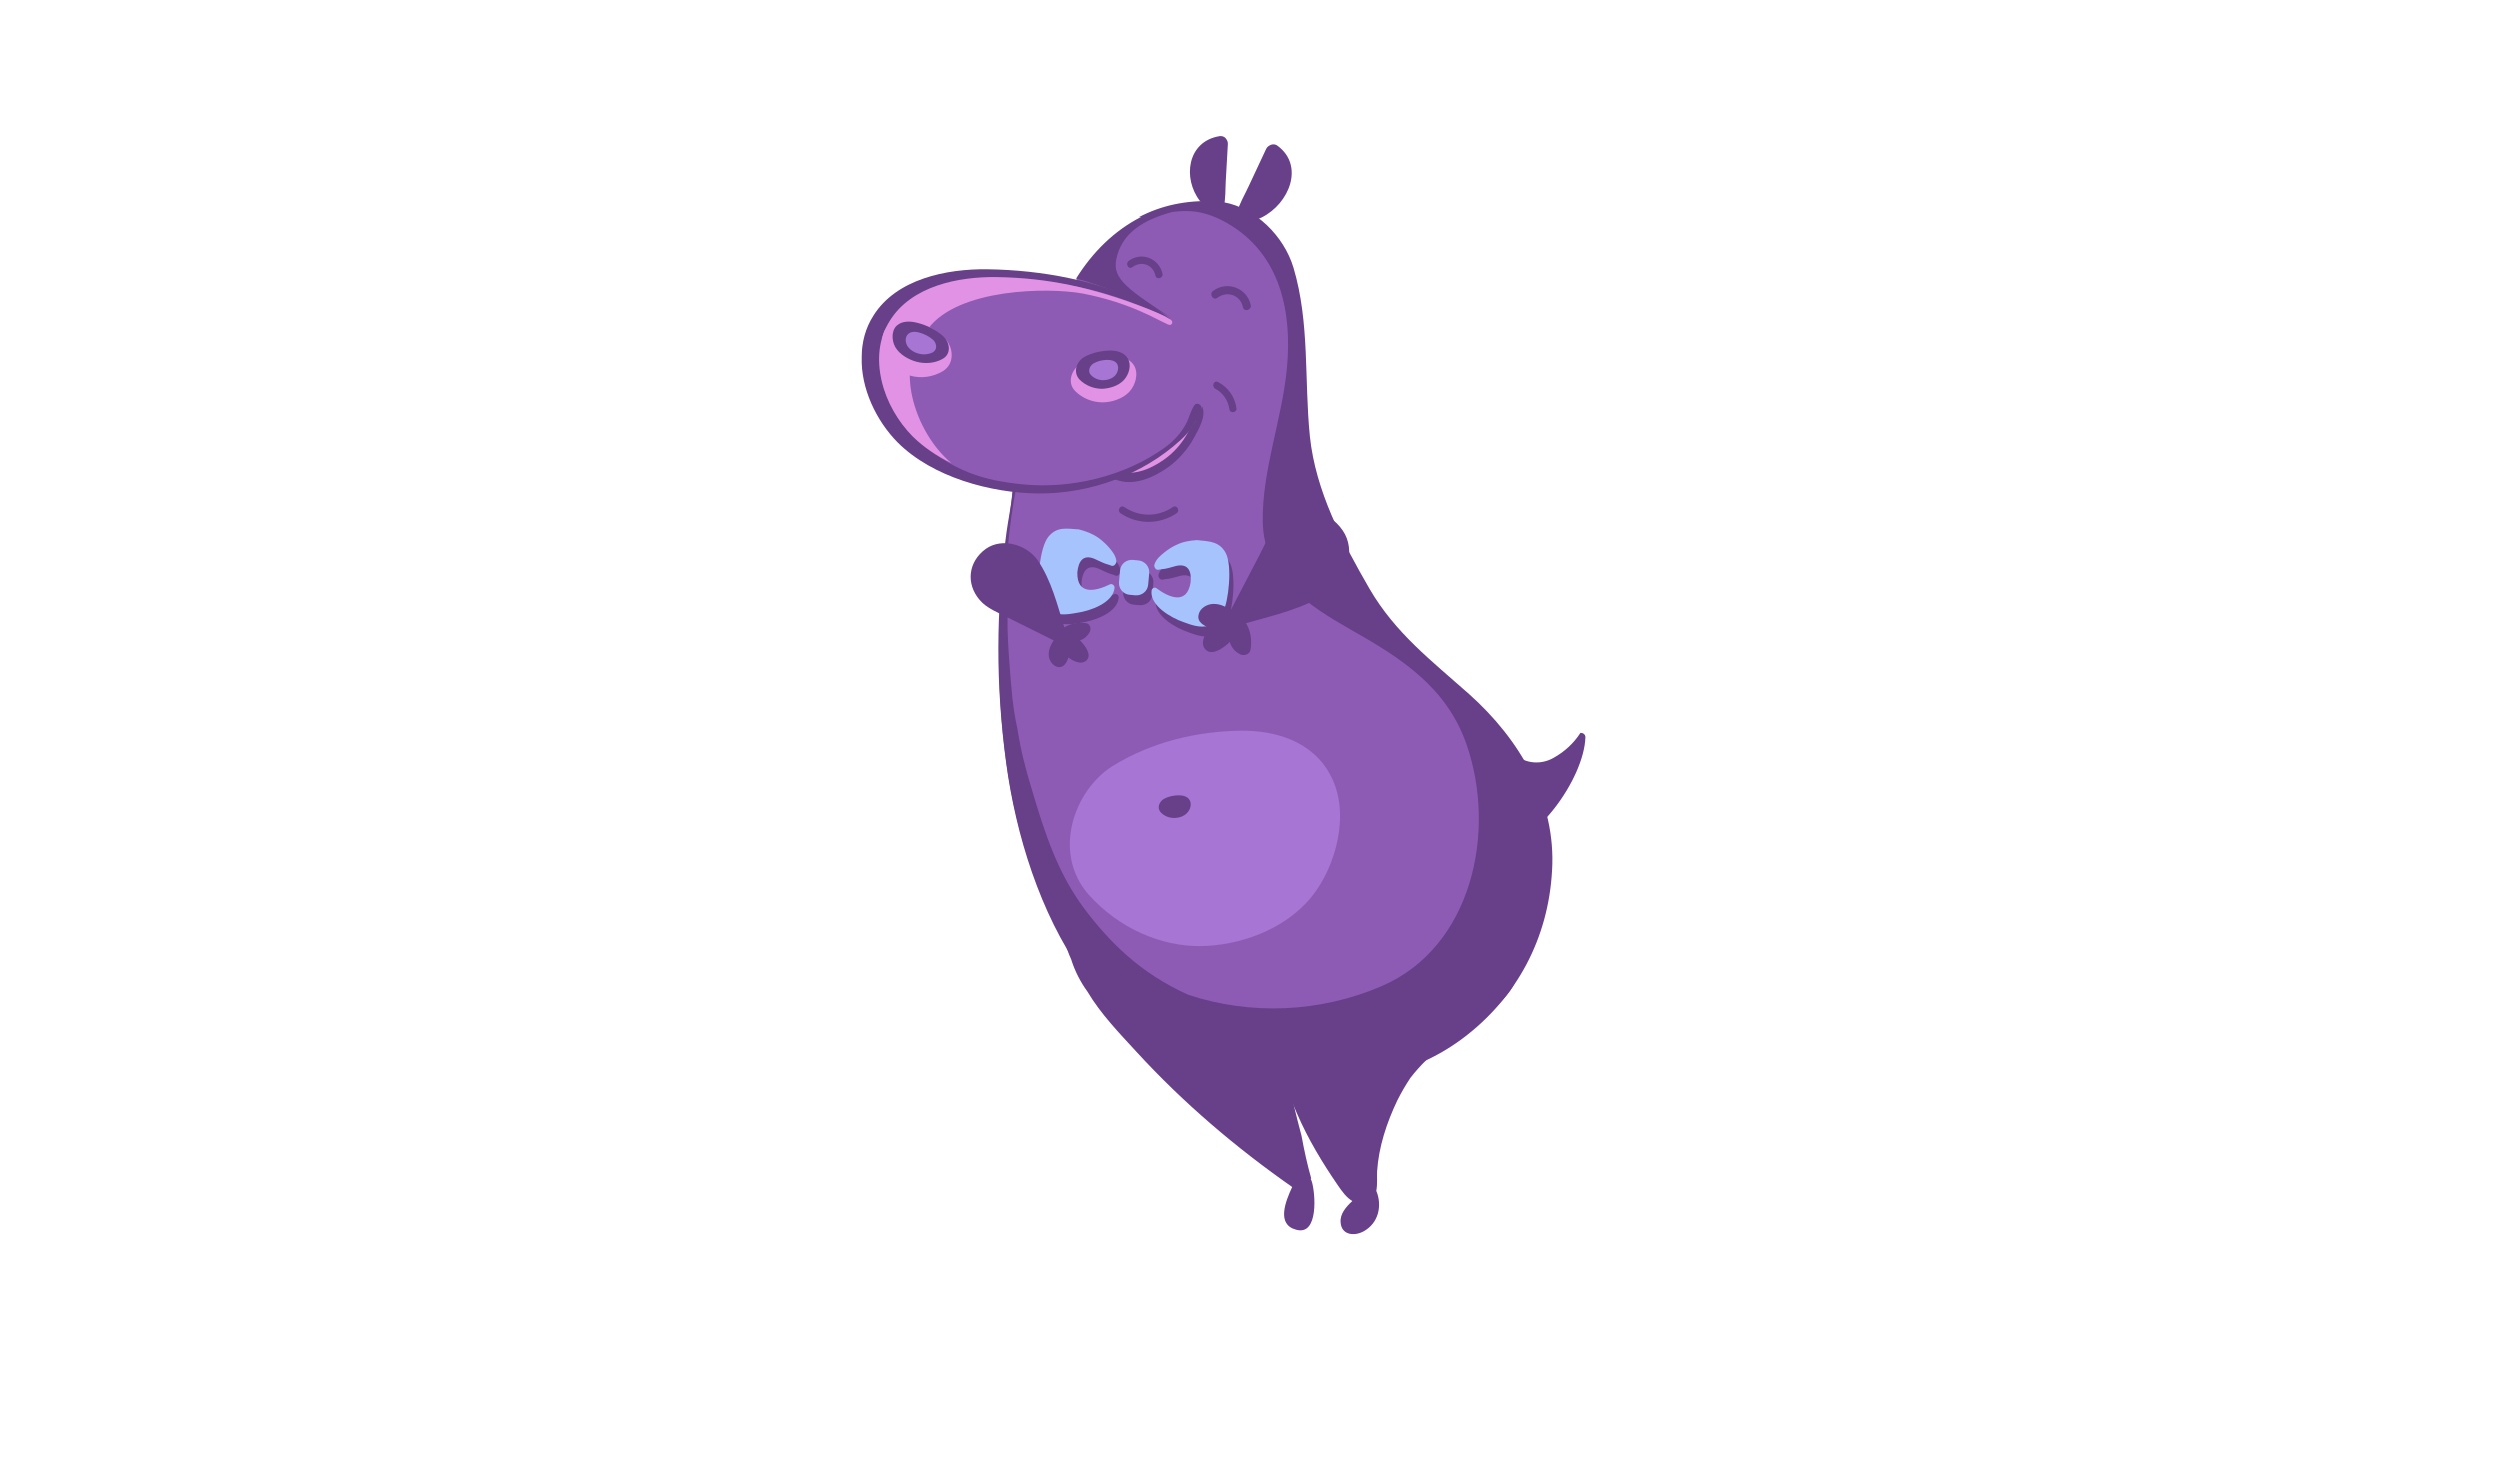 <?xml version="1.0" encoding="utf-8"?>
<!-- Generator: Adobe Illustrator 18.0.0, SVG Export Plug-In . SVG Version: 6.00 Build 0)  -->
<!DOCTYPE svg PUBLIC "-//W3C//DTD SVG 1.1//EN" "http://www.w3.org/Graphics/SVG/1.1/DTD/svg11.dtd">
<svg version="1.1" id="Layer_1" xmlns="http://www.w3.org/2000/svg" xmlns:xlink="http://www.w3.org/1999/xlink" x="0px" y="0px"
	 viewBox="0 0 960 560" enable-background="new 0 0 960 560" xml:space="preserve">
<path fill="#674089" d="M523.5,472.9c6-3.2,7.3-10.1,5-15.6c0.5-2.7,0.2-5.7,0.3-7.4c0.6-9.5,3.7-18.8,7.8-27.4c1.5-3,3.2-5.9,5-8.6
	c7.4-9.6,17.5-16.6,27.5-23.7c4.1-2.1,7.5-5.4,10.3-9.1c2-2.6,3.3-5.7,4.4-8.8l0-0.1c0.1-0.3,0.2-0.5,0.3-0.8c0.2-0.5,0.4-1,0.6-1.5
	c0.3-0.9,0.5-1.7,0.7-2.6c5.7-25.3-15.4-49.8-42.8-50.3c-6.7-0.1-12.9,1.2-18.5,3.5c-10.5,3.1-19.6,9.4-26.5,18.6
	c-0.2,0.2-0.4,0.5-0.5,0.8c-11.2,12.7-16.3,31.9-11.8,48.2c2.1,13.7,7.6,27.7,12.8,39.6c4.2,9.7,9.7,18.8,15.6,27.4
	c1.7,2.5,3.4,4.8,5.6,6.1c-2.5,2.3-4.8,5-4.5,8.2C515.1,474.2,519.9,474.8,523.5,472.9z"/>
<path fill="#674089" d="M503.7,453.6c-0.1-0.3-0.3-0.6-0.4-0.9c0.1-0.1,0.2-0.1,0.2-0.2c-1.5-5.3-2.7-10.8-3.7-16.3
	c-1.9-7.2-3.7-14.4-5.2-21.8c-2.8-14-3.1-28.5-5-42.6c-2.4-18.9-8.6-40.6-27.8-48.5c-1.1-0.5-2.3-0.8-3.5-1.1
	c-10.4-3.9-22.3-3-32.8,3.4c-3.9,2.3-6.8,5.2-9,8.4c-5.8,5.8-8.5,14.3-8.1,22.6c0.2,4.2,1.2,8.1,2.9,11.7c1.4,4.5,3.6,8.8,6.3,12.5
	c5.1,8.6,12.3,16,19,23.3c17.8,19.4,38,36.6,59.6,51.7c-2.6,5.6-6.1,14.4,1.5,16.4C506.5,474.7,505.1,457.9,503.7,453.6z"/>
<path fill="#8E5BB4" d="M562.2,265.3c-14.3-12.7-28-23.1-37.7-39.9c-10.3-17.7-20.4-37.1-22.6-57.8c-2.2-21.4,0-43.1-6.3-64
	C492,91.4,481.1,81,469.3,78.8c-1-0.2-2-0.4-3-0.4c-62.4-3.1-72.6,77.9-78.6,123c-4,30-4.9,59.5-0.8,89.5
	c3.6,27,12.8,56.7,28.7,79.1c15.5,21.9,42.9,34.4,68.5,40.1c26,5.7,54.3,2.2,76-13.9c20.7-15.4,32.6-38.2,33.9-63.8
	C595.3,305.8,581.4,282.3,562.2,265.3z"/>
<path fill="#674089" d="M471,53.6c-0.5-1-1.6-1.5-2.8-1.3c-12.4,2.1-14.1,16.3-7.4,24.9c1.4,1.8,7.8,7.4,9.1,2.3
	c0.8-3.2,0.6-6.8,0.8-10.1c0.3-4.7,0.5-9.4,0.8-14.1C471.5,54.5,471.3,54,471,53.6z"/>
<path fill="#674089" d="M487.3,56c1-0.7,2.3-0.8,3.3,0c10.3,7.6,4.6,22.1-6.1,27.5c-2.2,1.1-11,3.7-9.5-1.8c0.9-3.5,3-6.9,4.5-10.2
	c2.2-4.7,4.4-9.4,6.6-14.1C486.4,56.7,486.8,56.3,487.3,56z"/>
<g>
	<path fill="#674089" d="M478.9,118.1c-1.4-6.6-9-9.5-14.5-5.5c-1.6,1.2,0,3.8,1.6,2.7c3.9-2.9,8.9-1.1,9.9,3.6
		C476.4,120.9,479.4,120,478.9,118.1z"/>
	<path fill="#674089" d="M445.1,106c-1.3-5.9-8.1-8.6-13-4.9c-1.4,1.1,0,3.5,1.4,2.4c3.5-2.6,8-1,8.9,3.3
		C442.8,108.5,445.5,107.8,445.1,106z"/>
</g>
<g>
	<path fill="#8E5BB4" d="M561.5,266.3c-14.3-12.7-28-23.1-37.7-39.9c-10.3-17.7-20.4-37.1-22.6-57.8c-2.2-21.4,0-43.1-6.3-64
		c-3.6-12.2-14.5-22.6-26.2-24.8c-1-0.2-2-0.4-3-0.4c-62.4-3.1-72.6,77.9-78.6,123c-4,30-4.9,59.5-0.8,89.5
		c3.6,27,12.8,56.7,28.7,79.1c15.5,21.9,42.9,34.4,68.5,40.1c26,5.7,54.3,2.2,76-13.9c20.7-15.4,32.6-38.2,33.9-63.8
		C594.7,306.8,580.8,283.3,561.5,266.3z"/>
	<path fill="#674089" d="M564.1,266.5c-14.5-12.9-28.3-23.4-38.2-40.4c-10.4-18-20.7-37.5-22.9-58.5c-2.2-21.7,0-43.6-6.3-64.8
		C493,90.5,482,79.9,470.1,77.7c-1-0.2-2-0.4-3.1-0.4c-11.6-0.6-21.3,1.7-29.7,6.1c0.3,0,0.6-0.1,0.9-0.1
		c-10.4,5.3-18.7,13.6-25,23.7c8.1,1.8,28.8,10,37,15.4c-16.7-11.1-23-15.1-21.6-22.6c2-10.3,10.4-15.4,21.6-18.4
		c6.2-0.8,12.4-0.6,20.9,4.2c21,12,25,34.8,23.1,55.5c-1.8,19.8-9.6,39.3-9.3,59.2c0.3,21.1,17.3,32.1,34,41.6
		c19.3,10.9,36.7,22.1,44.3,44.1c11.5,33.2,2.2,77.7-32.7,92.7c-23.8,10.2-50.3,11.2-74.2,3.3c-18.7-8.4-30.4-20.5-39.8-32.9
		c-10.1-13.5-15.1-28.4-20.2-45.7c-2.4-7.8-4.4-15.5-5.6-23.5c-1.8-7.9-2.4-16.1-3-24.3c-0.5-6.4-0.9-12.6-0.8-18.9
		c-1.6-16.8,0.5-34.2,3.5-50.6l-1.4-0.1c0,0.2-0.4,4.4-0.4,4.6c-0.3,3.6-1.5,9.3-2.1,13.8c-4.1,30.3-4.2,58.4-0.1,88.8
		c3.7,27.4,13,57.4,29,80.1c8.5,12,20.5,21.2,33.8,28c0.1-0.3,0.1-0.6,0.2-0.8c11.3,5.8,23.5,9.8,35.3,12.4
		c26.3,5.8,55,2.3,76.9-14.1c20.9-15.6,33-38.6,34.4-64.6C597.6,307.5,583.5,283.8,564.1,266.5z"/>
</g>
<path fill="#674089" d="M388.1,187.2"/>
<path fill="#A775D3" d="M427.5,294c15-9.2,32.3-13.2,49-13.4c12.3-0.2,27.5,3.6,34.5,17.3c7.6,14.4,2.1,34.7-7.3,46.4
	c-10.5,13-28.2,18.8-42.5,19c-15.6,0.2-31.7-7-43.1-19.7C403.8,327.4,412.5,303.2,427.5,294z"/>
<path fill="#674089" d="M446.9,306.8c1.8-1,3.8-1.4,5.8-1.4c1.5,0,3.3,0.4,4.1,1.8c0.9,1.5,0.3,3.7-0.9,4.9c-1.2,1.4-3.3,2-5,2
	c-1.9,0-3.8-0.7-5.1-2.1C444.1,310.3,445.2,307.8,446.9,306.8z"/>
<path fill="#674089" d="M608.8,283.1c0-1.1-0.9-1.7-1.9-1.7c-2.5,3.9-6,7.2-10.3,9.6c-5.4,3.1-12.2,2.1-16.1-2.6
	c-0.1,0-0.1,0-0.2,0.1c-0.4-0.2-0.8-0.2-1.2-0.1c-8.1,2.1-13.8,39.2-6.6,38.6C589.6,325.5,608.3,298.9,608.8,283.1z"/>
<g>
	<path fill="#674089" d="M461.7,156.3c-0.5-1.1-1.9-2.1-3.2-1.8c-0.1,0-0.2,0-0.3,0.1c-0.8,0.2-1.3,0.6-1.7,1.1
		c-0.7-0.6-1.6-0.8-2.5-0.8c-4.8,0.1-8.8,2.4-13.1,4.4c-6,2.8-12.2,3.7-18.5,5.3c-10.2,2.6-4.1,11.6,0.5,16c8,7.7,17.7,4.4,25.7-1.2
		c4-2.9,7.6-7,9.9-11.3C460.1,165.1,463.3,159.9,461.7,156.3z"/>
	<path fill="#E192E5" d="M458.9,155.6c-0.5-1-1.7-1.9-2.9-1.6c-0.1,0-0.2,0-0.2,0.1c-0.7,0.2-1.2,0.5-1.6,1
		c-0.6-0.5-1.5-0.8-2.3-0.8c-4.4,0.1-8.1,2.1-12,3.9c-5.4,2.5-11.2,3.3-16.9,4.7c-9.3,2.3-3.7,10.5,0.6,14.5c7.4,7,16.3,4.1,23.5-1
		c3.7-2.6,6.9-6.3,9-10.2C457.5,163.5,460.3,158.8,458.9,155.6z"/>
</g>
<g>
	<path fill="#8E5BB4" d="M441.5,117.7c-19.1-9.5-41-13.6-62.2-13.9c-15.6-0.2-34.9,3.7-43.7,17.8c-9.6,14.9-2.7,35.8,9.3,47.8
		c13.4,13.4,35.8,19.4,53.9,19.6c19.8,0.2,40.2-7.2,54.6-20.4C471.6,152.2,460.5,127.2,441.5,117.7z"/>
	<path fill="#674089" d="M461.1,155.8c-0.4-0.7-1.7-1.1-2.3-0.4c-1.6,2.1-2.1,5-3.4,7.4c-2,3.7-4.9,6.8-8.3,9.2
		c-15.4,11-35.9,15.8-54.3,14c-14.6-1.5-26.6-4.4-42.7-18.8c-18-19.6-12.7-38.2-4.2-47.2c14.8-14.7,49.1-13.9,68.8-9.7
		c12.2,2.6,23.9,6.9,34.9,12.5c-2.5-2.2-5.3-4-8.3-5.5c-19.1-9.5-41-13.6-62.2-13.9c-15.6-0.2-34.9,3.7-43.7,17.8
		c-3.1,4.8-4.5,10.3-4.5,15.9c-0.4,11.9,5.5,24.4,13.8,32.8c13.4,13.4,35.8,19.4,53.9,19.6c19.8,0.2,40.2-7.2,54.6-20.4
		c2.7-2.4,4.7-5,6.1-7.7c0.2,0,0.4,0,0.6-0.3C460.8,159.7,462,157.4,461.1,155.8z"/>
	<path fill="#E192E5" d="M448.9,122.4c-2-1.4-6.4-3.1-8.1-3.8c-21.4-8.3-38.4-11.9-58.2-12.2c-14.6-0.2-32.5,3.4-40.8,16.6
		c-9,13.9-2.5,33.4,8.7,44.6c4.1,4.1,9.2,7.5,14.8,10.2c-14-11.6-22.9-38.5-8.9-51.6c11.6-15.5,46.1-15.9,59.3-13.5
		c18.6,3.6,29.2,10.4,32,11.5c0.8,0.5,2,1,2.4-0.1C450.3,123.3,449.7,122.7,448.9,122.4z"/>
	<path fill="#E192E5" d="M362.8,129.9c-3.3-3.3-7.5-5.4-11.8-6.6c-3.2-0.9-7.3-1-10,1.8c-2.9,3-2.8,8.2-1.1,11.7
		c1.9,3.8,6.1,6.5,9.8,7.5c4,1.1,8.6,0.5,12.4-1.8C366.8,139.6,366.1,133.2,362.8,129.9z"/>
	<path fill="#674089" d="M362.1,129c-2.7-2.4-6.2-4.1-9.7-5c-2.6-0.7-5.9-0.9-8,1c-2.2,2-2,5.8-0.6,8.3c1.6,2.8,5.1,4.8,8.1,5.6
		c3.3,0.9,7,0.6,9.9-1C365.5,136,364.8,131.4,362.1,129z"/>
	<path fill="#A775D3" d="M358.2,130.4c-1.5-1.3-3.4-2.2-5.2-2.7c-1.4-0.4-3.2-0.5-4.3,0.6c-1.2,1.1-1.1,3.1-0.3,4.5
		c0.9,1.5,2.7,2.6,4.4,3c1.8,0.5,3.8,0.3,5.4-0.5C360.1,134.2,359.7,131.7,358.2,130.4z"/>
	<path fill="#E192E5" d="M415.2,139.6c3.7-2,7.9-2.8,11.9-2.9c3,0,6.7,0.8,8.4,3.7c1.8,3.1,0.5,7.5-1.8,10
		c-2.6,2.8-6.9,4.1-10.3,4.1c-3.8,0-7.7-1.5-10.5-4.3C409.5,146.8,411.6,141.6,415.2,139.6z"/>
	<path fill="#674089" d="M416.5,137c3-1.6,6.4-2.3,9.7-2.4c2.4,0,5.5,0.6,6.9,3.1c1.5,2.6,0.4,6.1-1.5,8.2c-2.1,2.3-5.6,3.3-8.4,3.4
		c-3.1,0-6.3-1.2-8.6-3.5C411.8,142.9,413.5,138.6,416.5,137z"/>
	<g>
		<g>
			<g>
				<path fill="#A775D3" d="M420,139.5c1.6-0.9,3.5-1.3,5.3-1.3c1.3,0,3,0.3,3.7,1.6c0.8,1.4,0.2,3.3-0.8,4.4
					c-1.1,1.2-3,1.8-4.6,1.8c-1.7,0-3.4-0.7-4.6-1.9C417.5,142.7,418.4,140.4,420,139.5z"/>
			</g>
		</g>
	</g>
</g>
<g>
	<path fill="#674089" d="M480.3,117.2c-1.4-6.6-9-9.5-14.5-5.5c-1.6,1.2,0,3.8,1.6,2.7c3.9-2.9,8.9-1.1,9.9,3.6
		C477.7,119.9,480.7,119.1,480.3,117.2z"/>
	<path fill="#674089" d="M446.4,105.1c-1.3-5.9-8.1-8.6-13-4.9c-1.4,1.1,0,3.5,1.4,2.4c3.5-2.6,8-1,8.9,3.3
		C444.2,107.6,446.8,106.8,446.4,105.1z"/>
</g>
<g>
	<path fill="#674089" d="M474.8,156.7c-0.6-4.3-3.2-8-7.1-10c-1.6-0.8-2.6,1.7-1,2.6c3,1.6,4.9,4.5,5.4,7.9
		C472.3,158.9,475.1,158.5,474.8,156.7z"/>
	<path fill="#674089" d="M450.4,194.7c-5.8,3.9-12.9,3.9-18.7,0c-1.5-1-2.9,1.4-1.4,2.4c6.5,4.4,15,4.4,21.5,0
		C453.3,196.1,451.9,193.7,450.4,194.7z"/>
</g>
<g>
	<g>
		<path fill="#674089" d="M427.8,228.2c-5.3,2.6-12.7,4.4-12.5-4.6c0.4-4.1,2.1-7.1,6.6-5.2c1.9,0.8,3.5,1.8,5.6,2.3
			c0.2,0.1,0.4,0.1,0.5,0.2c0.2,0.1,0.4,0.1,0.6,0.2c0.7,0.1,1.2-0.4,1.5-1c0,0,0,0,0,0c0.1-0.2,0.2-0.5,0.2-0.8
			c-0.2-2.2-1.8-4-2.7-5.1c-1-1.2-2.7-2.8-4.1-3.8c-2.4-1.7-4.9-2.6-7.6-3.3c-4.7-0.3-8.4-1.2-11.7,2.8c-3.6,4.4-4.4,18.7-3.3,22.2
			c0.6,2.1,1.6,5.1,4.4,6.5c3.4,1.9,7.5,0.9,10,0.5c4.9-0.7,13.9-3.8,14.3-9.7C429.6,228.5,428.7,227.8,427.8,228.2z"/>
		<path fill="#674089" d="M438.8,219l-2.2-0.2c-2.5-0.2-4.7,1.6-4.9,4.1l-0.4,4.4c-0.2,2.5,1.6,4.7,4.1,4.9l2.2,0.2
			c2.5,0.2,4.7-1.6,4.9-4.1l0.4-4.4C443.1,221.4,441.2,219.2,438.8,219z"/>
		<path fill="#674089" d="M472.2,216c-2.5-4.4-6.3-4.3-11-4.8c-2.8,0.2-5.4,0.6-8,1.9c-1.6,0.7-3.5,2-4.7,3c-1.1,0.9-3,2.4-3.6,4.5
			c-0.1,0.3-0.1,0.5,0,0.8c0,0,0,0,0,0c0.2,0.6,0.6,1.2,1.3,1.2c0.2,0,0.4,0,0.6-0.1c0.2,0,0.4,0,0.6-0.1c2.1-0.1,3.9-0.8,5.9-1.3
			c4.7-1,5.9,2.2,5.5,6.3c-1.4,8.9-8.4,5.8-13.1,2.3c-0.7-0.6-1.8,0-1.9,0.9c-0.7,5.8,7.6,10.5,12.3,12.1c2.3,0.8,6.2,2.5,9.9,1.3
			c2.9-1,4.5-3.7,5.4-5.7C473.2,235.2,475,221,472.2,216z"/>
	</g>
	<g>
		<path fill="#A7C3FE" d="M426.2,224.4c-5.3,2.6-12.7,4.4-12.5-4.6c0.4-4.1,2.1-7.1,6.6-5.2c1.9,0.8,3.5,1.8,5.6,2.3
			c0.2,0.1,0.4,0.1,0.5,0.2c0.2,0.1,0.4,0.1,0.6,0.2c0.7,0.1,1.2-0.4,1.5-1c0,0,0,0,0,0c0.1-0.2,0.2-0.5,0.2-0.8
			c-0.2-2.2-1.8-4-2.7-5.1c-1-1.2-2.7-2.8-4.1-3.8c-2.4-1.7-4.9-2.6-7.6-3.3c-4.7-0.3-8.4-1.2-11.7,2.8c-3.6,4.4-4.4,18.7-3.3,22.2
			c0.6,2.1,1.6,5.1,4.4,6.5c3.4,1.9,7.5,0.9,10,0.5c4.9-0.7,13.9-3.8,14.3-9.7C427.9,224.7,427,224,426.2,224.4z"/>
		<path fill="#A7C3FE" d="M437.1,215.2L435,215c-2.5-0.2-4.7,1.6-4.9,4.1l-0.4,4.4c-0.2,2.5,1.6,4.7,4.1,4.9l2.2,0.2
			c2.5,0.2,4.7-1.6,4.9-4.1l0.4-4.4C441.5,217.6,439.6,215.4,437.1,215.2z"/>
		<path fill="#A7C3FE" d="M470.6,212.2c-2.5-4.4-6.3-4.3-11-4.8c-2.8,0.2-5.4,0.6-8,1.9c-1.6,0.7-3.5,2-4.7,3
			c-1.1,0.9-3,2.4-3.6,4.5c-0.1,0.3-0.1,0.5,0,0.8c0,0,0,0,0,0c0.2,0.6,0.6,1.2,1.3,1.2c0.2,0,0.4,0,0.6-0.1c0.2,0,0.4,0,0.6-0.1
			c2.1-0.1,3.9-0.8,5.9-1.3c4.7-1,5.9,2.2,5.5,6.3c-1.4,8.9-8.4,5.8-13.1,2.3c-0.7-0.6-1.8,0-1.9,0.9c-0.7,5.8,7.6,10.5,12.3,12.1
			c2.3,0.8,6.2,2.5,9.9,1.3c2.9-1,4.5-3.7,5.4-5.7C471.6,231.4,473.4,217.2,470.6,212.2z"/>
	</g>
</g>
<path fill="#674089" d="M464.4,241.1c-1.7,2.1-3.8,6.1-1.4,8.4c2.4,2.4,6.6-0.6,8.5-2.3c0.2-0.2,0.5-0.5,0.7-0.7
	c0.6,1.9,1.8,3.6,3.9,4.7c1.4,0.8,3.8,0.2,4.1-1.7c0.6-3.6,0.1-7.1-1.7-10.2c10.6-3,22-5.6,31.3-11.6c7.4-4.9,11.1-16.3,5.8-24
	c-5.7-8.3-15.9-9.6-23.7-3.3c-4,3.2-6.1,8.6-8.4,13l-10.9,20.9c-2-1.4-4-2.4-6.6-2.4c-2.4,0-5.2,1.6-5.7,4
	C459.5,238.8,462.2,240.2,464.4,241.1z"/>
<path fill="#674089" d="M410.3,252.5c1.8,1.4,5.1,3,7,1c2-2.1-0.6-5.4-2-7c-0.2-0.2-0.4-0.4-0.6-0.6c1.6-0.5,2.9-1.6,3.8-3.3
	c0.6-1.2,0.1-3.1-1.4-3.3c-3-0.4-5.8,0.1-8.4,1.6c-2.7-8.7-5-18.1-10.2-25.7c-4.2-6.1-13.7-8.9-20-4.4c-6.7,4.9-7.7,13.3-2.3,19.6
	c2.7,3.2,7.2,4.9,10.9,6.8l17.5,8.7c-1.1,1.7-1.9,3.4-1.9,5.5c0,2,1.4,4.2,3.4,4.7C408.6,256.6,409.6,254.3,410.3,252.5z"/>
</svg>
